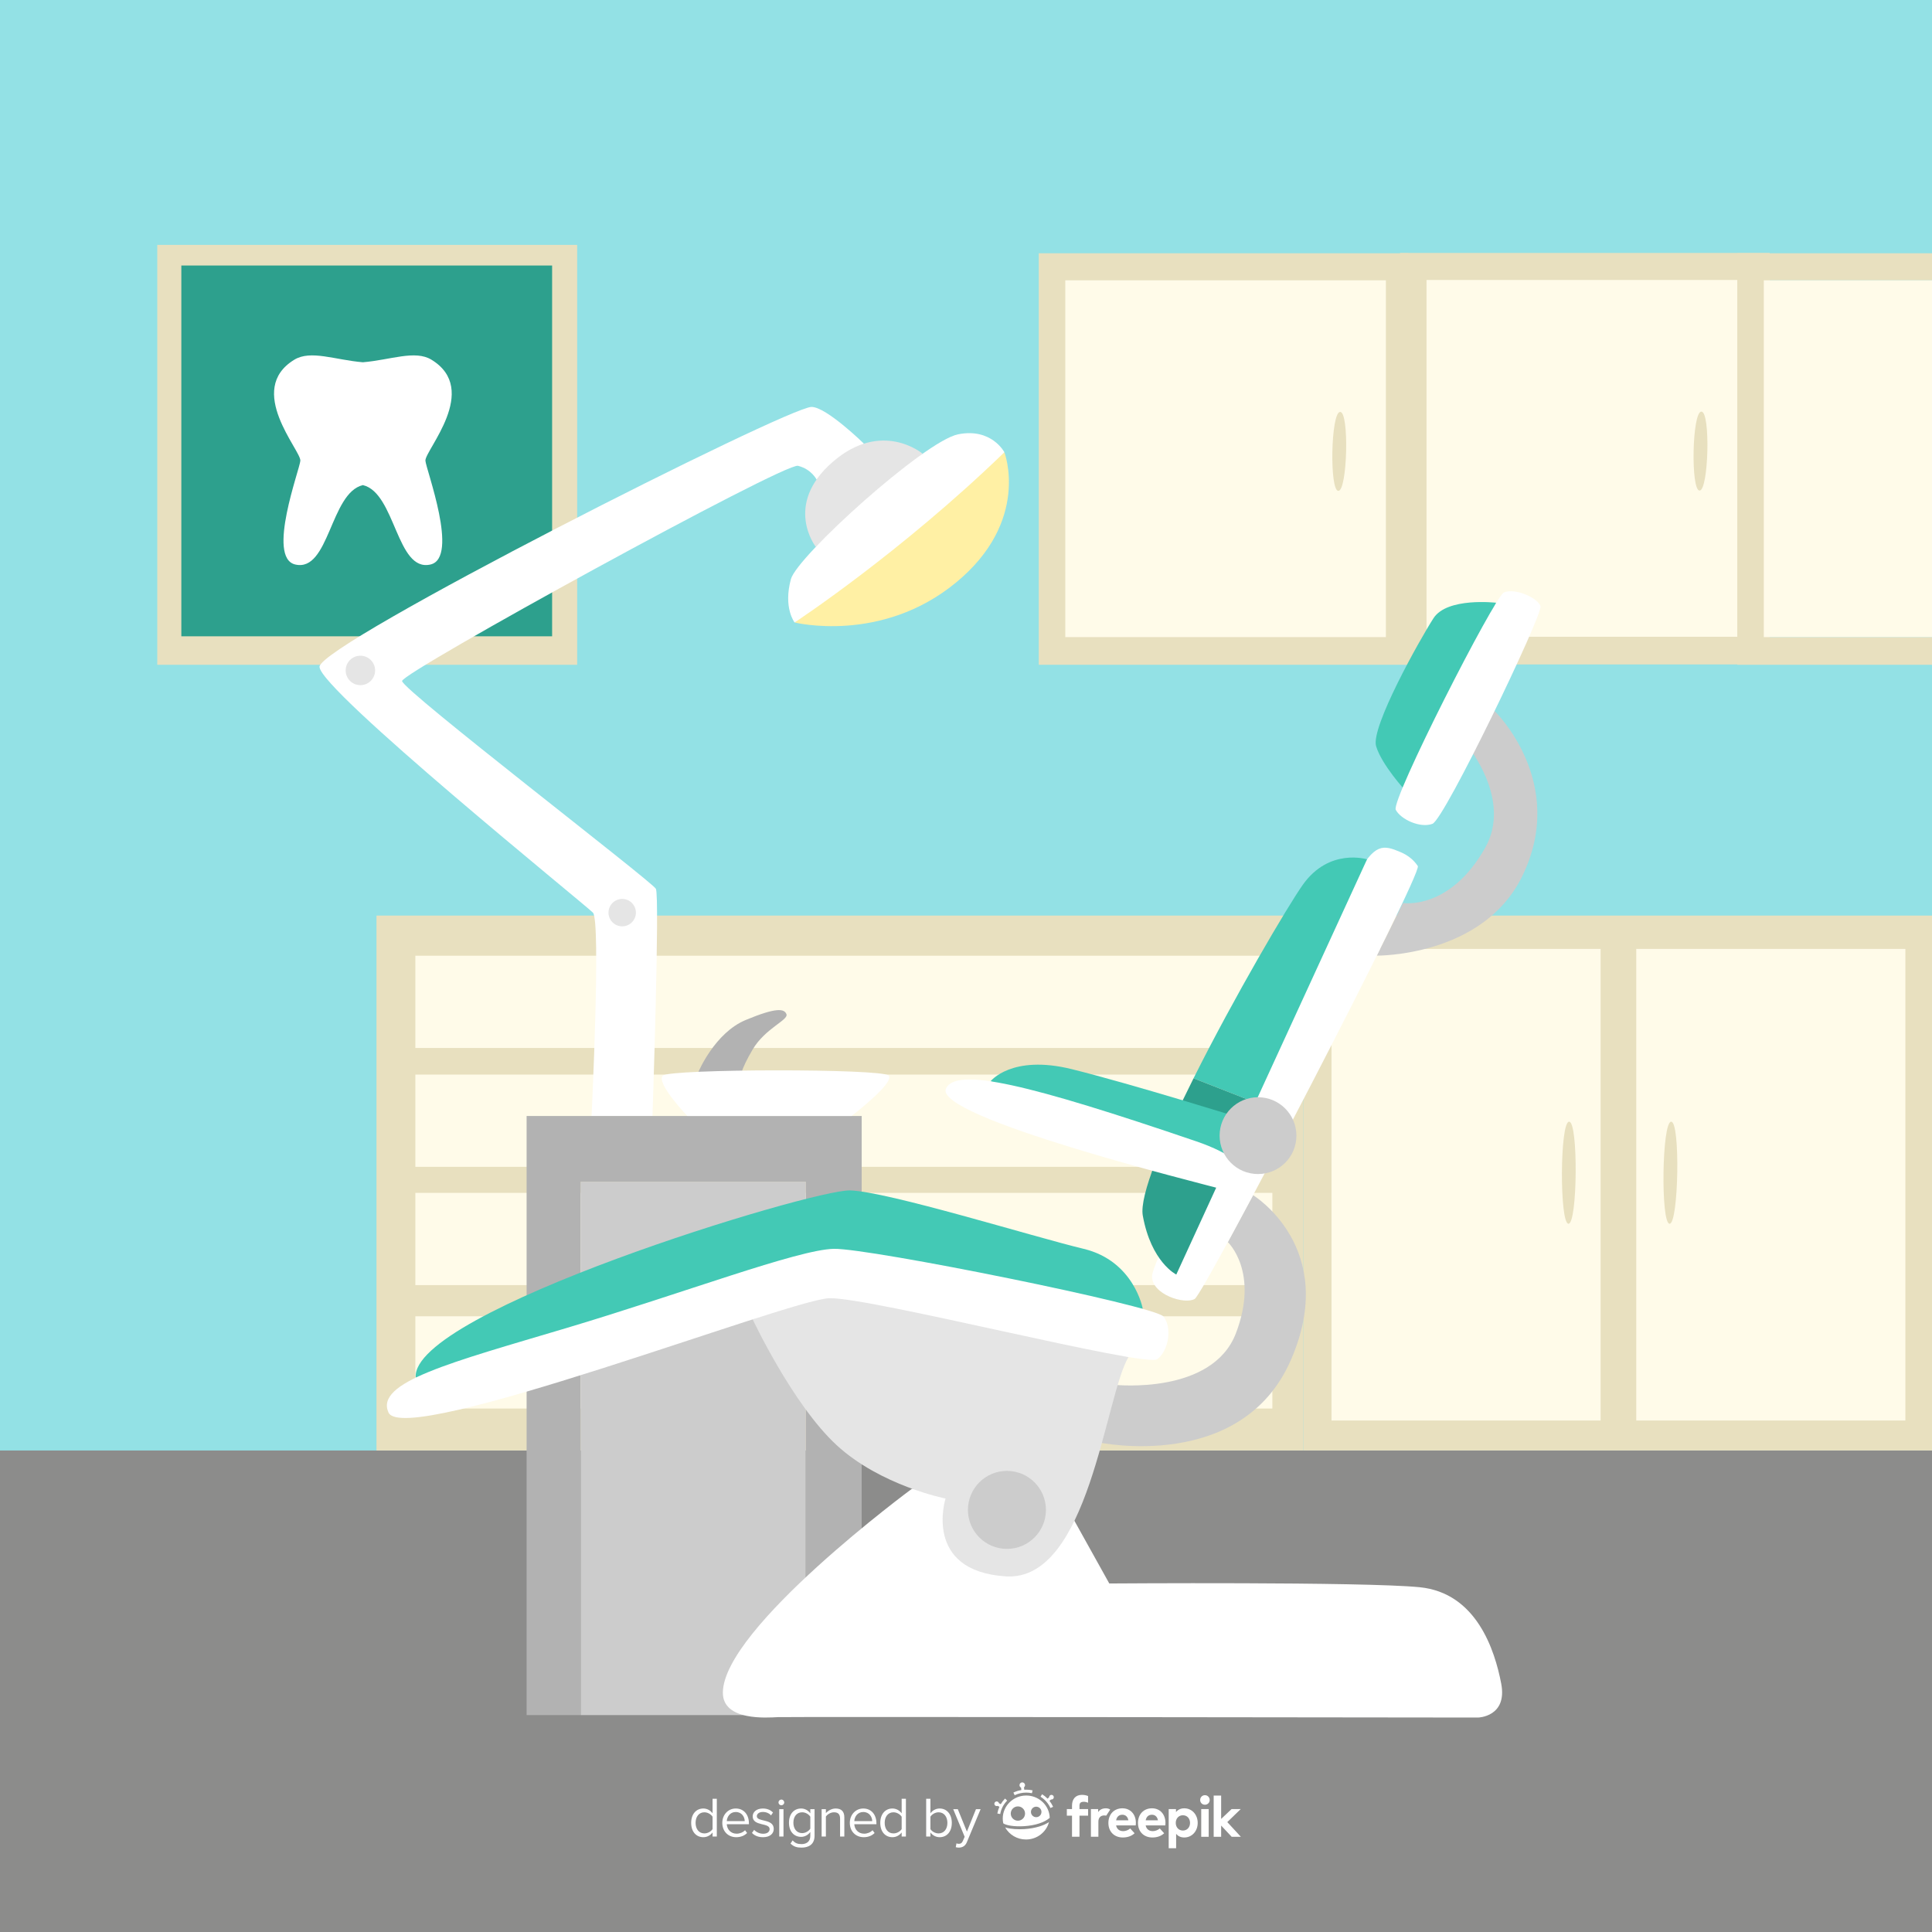 <?xml version="1.0" encoding="utf-8"?>
<!-- Generator: Adobe Illustrator 27.5.0, SVG Export Plug-In . SVG Version: 6.00 Build 0)  -->
<svg version="1.1" xmlns="http://www.w3.org/2000/svg" xmlns:xlink="http://www.w3.org/1999/xlink" x="0px" y="0px"
	 viewBox="0 0 500 500" style="enable-background:new 0 0 500 500;" xml:space="preserve">
<rect x="0" y="0" width="500" height="500" fill="#333333" stroke="none"/>
<g id="BACKGROUND">
	<rect style="fill:#93E1E5;" width="500.708" height="425.552"/>
	<rect y="375.387" style="fill:#8C8C8B;" width="500.708" height="124.613"/>
	<g>
		<g>
			<rect x="97.43" y="236.955" style="fill:#E8E0BF;" width="239.891" height="138.433"/>
			<g>
				<rect x="107.493" y="247.341" style="fill:#FFFBE9;" width="221.791" height="23.873"/>
				<rect x="107.493" y="278.1" style="fill:#FFFBE9;" width="221.791" height="23.873"/>
				<rect x="107.493" y="308.716" style="fill:#FFFBE9;" width="221.791" height="23.873"/>
				<rect x="107.493" y="340.653" style="fill:#FFFBE9;" width="221.791" height="23.873"/>
			</g>
		</g>
		<g>
			<rect x="337.322" y="236.955" style="fill:#E8E0BF;" width="163.025" height="138.433"/>
			<g>
				<g>
					<rect x="344.593" y="245.574" style="fill:#FFFBE9;" width="69.643" height="122.055"/>
					<path style="fill:#E8E0BF;" d="M406.083,290.291c-2.415,0.033-2.486,26.446-0.158,26.417S408.498,290.258,406.083,290.291z"/>
				</g>
				<g>
					<rect x="423.466" y="245.574" style="fill:#FFFBE9;" width="69.643" height="122.055"/>
					<path style="fill:#E8E0BF;" d="M432.497,290.292c-2.415,0.011-2.735,26.421-0.406,26.414
						C434.42,316.699,434.913,290.282,432.497,290.292z"/>
				</g>
			</g>
		</g>
	</g>
	<g>
		<g>
			<rect x="40.702" y="63.378" style="fill:#E8E0BF;" width="108.667" height="108.667"/>
			<rect x="46.93" y="68.716" style="fill:#2DA08D;" width="95.957" height="95.957"/>
		</g>
		<path style="fill:#FFFFFF;" d="M110.095,119.225c0.127,2.161,8.813,25.138,1.315,26.869c-8.812,2.034-9.028-18.553-17.497-20.55
			c-8.469,1.997-8.685,22.584-17.497,20.55c-7.499-1.731,1.188-24.708,1.315-26.869c0.157-2.664-14.287-18.358-1.569-26.13
			c4.244-2.594,10.568,0.059,17.751,0.659c7.183-0.601,13.507-3.253,17.751-0.659C124.383,100.867,109.939,116.561,110.095,119.225z
			"/>
	</g>
	<g>
		<g>
			<rect x="268.833" y="65.544" style="fill:#E8E0BF;" width="95.667" height="106.5"/>
			<rect x="275.698" y="72.544" style="fill:#FFFBE9;" width="82.969" height="92.333"/>
			<path style="fill:#E8E0BF;" d="M346.824,106.604c-2.414,0.053-2.782,20.486-0.454,20.437
				C348.698,126.993,349.238,106.551,346.824,106.604z"/>
		</g>
		<g>
			<rect x="362.321" y="65.461" style="fill:#E8E0BF;" width="95.667" height="106.5"/>
			<rect x="369.185" y="72.461" style="fill:#FFFBE9;" width="82.969" height="92.333"/>
			<path style="fill:#E8E0BF;" d="M440.311,106.521c-2.414,0.053-2.782,20.486-0.454,20.437
				C442.185,126.91,442.725,106.468,440.311,106.521z"/>
		</g>
		<g>
			<polygon style="fill:#E8E0BF;" points="456.471,164.878 456.471,72.544 500,72.544 500,65.544 449.607,65.544 449.607,172.044 
				500,172.044 500,164.878 			"/>
			<rect x="456.471" y="72.544" style="fill:#FFFBE9;" width="43.529" height="92.333"/>
		</g>
	</g>
</g>
<g id="OBJECTS">
	<g>
		<g>
			<g>
				<g>
					<path style="fill:#FFFFFF;" d="M211.33,124.109c0,0-1.309-2.684-4.812-3.559s-102.459,53.419-102.459,55.696
						s64.628,51.842,65.679,53.769s-0.876,58.804-0.876,58.804h-15.763c0,0,2.452-50.485,0.35-52.631
						c-2.102-2.146-70.758-57.666-70.758-63.621c0-5.955,121.189-67.253,127.329-67.255c3.853-0.001,13.562,9.507,13.562,9.507
						L211.33,124.109z"/>
					<circle style="fill:#E5E5E5;" cx="93.267" cy="173.51" r="3.81"/>
					<circle style="fill:#E5E5E5;" cx="161.024" cy="236.188" r="3.547"/>
				</g>
				<g>
					<path style="fill:#E5E5E5;" d="M211.132,141.532c0,0-8.467-10.824,4.318-21.946c12.785-11.122,23.333-2.157,23.333-2.157
						L211.132,141.532z"/>
					<path style="fill:#FFF0A4;" d="M205.642,161.095c0,0,22.418,5.605,41.772-10.333s12.523-33.715,12.523-33.715L205.642,161.095z
						"/>
					<path style="fill:#FFFFFF;" d="M205.642,161.095c0,0,27.235-17.865,54.295-44.049c0,0-3.328-6.393-11.997-4.641
						c-8.67,1.751-41.655,31.561-43.258,37.481C202.665,157.33,205.642,161.095,205.642,161.095z"/>
				</g>
			</g>
			<g>
				<polygon style="fill:#B2B2B2;" points="223.002,288.819 136.285,288.819 136.285,443.865 150.297,443.865 150.297,305.852 
					208.526,305.852 208.526,443.865 223.002,443.865 				"/>
				<rect x="150.297" y="305.852" style="fill:#CCCCCC;" width="58.229" height="138.013"/>
			</g>
			<g>
				<path style="fill:#B2B2B2;" d="M180.767,277.38c0,0,4.208-10.06,12.177-13.388c7.969-3.328,10.071-2.977,10.596-1.489
					c0.525,1.489-5.519,3.636-8.757,9.107c-3.238,5.471-3.24,7.444-3.24,7.444L180.767,277.38z"/>
				<path style="fill:#FFFFFF;" d="M177.882,288.819c0,0-8.319-8.713-6.305-10.465c2.014-1.751,56.747-1.839,58.41,0
					c1.664,1.839-9.612,10.465-9.612,10.465H177.882z"/>
			</g>
		</g>
		<g>
			<g>
				<path style="fill:#CCCCCC;" d="M386.798,184.008c0,0,19.188,18.51,7.035,42.99c-10.246,20.639-37.519,20.319-37.519,20.319
					l6.781-13.62c0,0,12.094,1.982,21.28-14.315c6.962-12.351-4.443-26.144-4.443-26.144L386.798,184.008z"/>
				<path style="fill:#CCCCCC;" d="M324.3,309.311c0,0,22.508,13.709,9.722,42.783s-49.63,21.207-49.63,21.207l4.284-14.896
					c0,0,25.029,2.617,31.159-13.319c6.13-15.936-2.073-23.627-2.073-23.627L324.3,309.311z"/>
			</g>
			<g>
				<path style="fill:#FFFFFF;" d="M366.887,224.072c-1.055-1.57-2.59-2.759-4.328-3.504c-4.593-1.968-6.821-2.456-11.612,6.383
					c-5.301,9.782-52.648,96.762-52.796,103.303c-0.108,4.772,8.466,7.441,11.041,5.908c2.574-1.533,59.044-110.057,57.734-112.032
					C366.914,224.111,366.9,224.092,366.887,224.072z"/>
				<g>
					<path style="fill:#43C9B5;" d="M353.787,222.392c0,0-9.781-3.057-16.612,6.576c-3.916,5.522-17.672,28.887-28.288,50.1
						l15.989,6.26L353.787,222.392z"/>
					<path style="fill:#2DA08D;" d="M308.887,279.068c-7.902,15.79-14.066,30.389-13.132,35.545
						c2.188,12.085,8.669,15.237,8.669,15.237l20.453-44.523L308.887,279.068z"/>
				</g>
			</g>
			<g>
				<path style="fill:#FFFFFF;" d="M236.029,385.275c0,0-48.952,36.098-48.952,52.814c0,7.356,11.542,6.437,14.178,6.305
					c2.636-0.131,181.282,0.106,181.282,0.106s7.619-0.171,5.977-8.775c-1.642-8.604-6.371-23.513-21.149-24.958
					s-80.281-0.963-80.281-0.963l-11.647-20.93L236.029,385.275z"/>
				<g>
					<path style="fill:#E5E5E5;" d="M194.797,341.452c0,0,10.32,22.026,21.704,32.534c11.384,10.509,28.205,13.836,28.205,13.836
						s-5.961,18.74,15.581,20.142c21.543,1.401,25.677-46.588,31.762-56.763l-72.57-20.125L194.797,341.452z"/>
					<circle style="fill:#CCCCCC;" cx="260.593" cy="390.757" r="10.093"/>
				</g>
			</g>
			<g>
				<g>
					<path style="fill:#43C9B5;" d="M256.346,279.846c0,0,5.429-7.005,21.017-3.152c15.588,3.853,44.486,12.873,44.486,12.873
						l-4.484,9.943L256.346,279.846z"/>
					<path style="fill:#FFFFFF;" d="M244.834,281.686c2.665-5.596,21.525-1.047,64.669,13.661
						c19.266,6.568,13.048,14.099,7.181,12.523S241.331,289.042,244.834,281.686z"/>
				</g>
				<circle style="fill:#CCCCCC;" cx="325.572" cy="293.902" r="9.939"/>
			</g>
			<g>
				<path style="fill:#43C9B5;" d="M295.754,338.739c0,0-2.19-12.395-15.326-15.546c-13.136-3.151-50.616-14.813-60.425-15.112
					s-113.96,31.37-112.413,48.462l105.757-28.795L295.754,338.739z"/>
				<path style="fill:#FFFFFF;" d="M100.556,365.58c-3.631-7.868,16.113-12.961,46.063-21.893s59.899-20.317,69.182-20.492
					s83.018,14.712,85.295,17.514c2.277,2.802,1.401,8.757-1.576,11.034c-2.977,2.277-74.611-16.113-84.945-15.763
					C204.241,336.331,104.759,374.687,100.556,365.58z"/>
			</g>
			<g>
				<path style="fill:#43C9B5;" d="M387.233,155.994c0,0-12.709-1.506-16.255,4.011s-16.288,28.242-14.843,33.102
					c1.445,4.86,7.619,11.559,7.619,11.559L387.233,155.994z"/>
				<path style="fill:#FFFFFF;" d="M389.236,153.306c3.024-1.176,8.787,1.474,9.444,3.576c0.657,2.102-24.812,55.141-27.965,56.323
					c-3.153,1.182-8.18-1.129-9.494-3.625C359.907,207.084,386.872,154.225,389.236,153.306z"/>
			</g>
		</g>
	</g>
</g>
<g id="DESIGNED_BY_FREEPIK">
	<g>
		<g id="XMLID_319_">
			<g id="XMLID_338_">
				<path id="XMLID_346_" style="fill:#FFFFFF;" d="M260.104,465.465c-0.433,0.443-0.804,0.932-1.108,1.453l-0.465-0.241
					c-0.067-0.297-0.35-0.502-0.659-0.466c-0.331,0.039-0.567,0.339-0.529,0.67c0.039,0.331,0.339,0.567,0.67,0.528
					c0.065-0.007,0.127-0.025,0.184-0.052l0.451,0.234c-0.251,0.554-0.433,1.139-0.539,1.743l0.747,0.132
					c0.229-1.306,0.85-2.507,1.792-3.473L260.104,465.465z"/>
				<path id="XMLID_345_" style="fill:#FFFFFF;" d="M265.591,463.164c-0.171,0-0.341,0.006-0.509,0.017l-0.074-0.626
					c0.188-0.149,0.296-0.389,0.266-0.645c-0.046-0.393-0.402-0.674-0.795-0.628c-0.394,0.046-0.675,0.402-0.628,0.796
					c0.03,0.254,0.189,0.461,0.404,0.563l0.073,0.624c-0.714,0.116-1.402,0.332-2.06,0.646l0.327,0.685
					c0.935-0.447,1.941-0.674,2.995-0.674c0.497,0,0.993,0.053,1.476,0.158l0.16-0.741
					C266.692,463.222,266.142,463.164,265.591,463.164z"/>
				<path id="XMLID_344_" style="fill:#FFFFFF;" d="M272.194,465.711c0.331-0.04,0.566-0.341,0.525-0.672
					c-0.04-0.331-0.341-0.566-0.672-0.525c-0.31,0.038-0.535,0.304-0.53,0.608l-0.416,0.363c-0.418-0.43-0.89-0.813-1.407-1.14
					l-0.404,0.642c1.135,0.715,2.021,1.727,2.564,2.925l0.69-0.313c-0.251-0.554-0.567-1.071-0.942-1.545l0.402-0.351
					C272.065,465.715,272.128,465.719,272.194,465.711z"/>
				<path id="XMLID_343_" style="fill:#FFFFFF;" d="M265.044,473.372c-0.386,0.023-0.775,0.035-1.157,0.035
					c-0.88,0-1.733-0.061-2.479-0.18c-0.391-0.062-0.846-0.154-1.271-0.292c1.047,1.861,3.069,3.125,5.389,3.125
					c2.855,0,5.263-1.916,5.949-4.503c-0.682,0.449-1.505,0.825-2.458,1.122C267.838,473.047,266.463,473.287,265.044,473.372z"/>
				<path id="XMLID_339_" style="fill:#FFFFFF;" d="M265.591,464.68c-3.351,0-6.079,2.666-6.079,5.943
					c0,0.425,0.046,0.849,0.137,1.261c0.674,0.483,2.706,0.891,5.348,0.731c2.88-0.174,5.297-0.958,6.672-2.159
					c-0.005-0.194-0.02-0.39-0.045-0.581C271.244,466.914,268.65,464.68,265.591,464.68z M263.432,471.195
					c-1.02,0-1.85-0.83-1.85-1.85c0-1.021,0.83-1.851,1.85-1.851c1.02,0,1.85,0.83,1.85,1.851
					C265.282,470.365,264.452,471.195,263.432,471.195z M268.169,470.287c-0.75,0-1.36-0.61-1.36-1.36s0.61-1.36,1.36-1.36
					s1.36,0.61,1.36,1.36S268.919,470.287,268.169,470.287z"/>
			</g>
			<path id="XMLID_336_" style="fill:#FFFFFF;" d="M281.595,466.547c-0.295-0.116-0.806-0.31-1.383-0.238
				c-0.551,0.069-0.844,0.341-0.844,1.007v0.866h2.229v1.717h-2.229v5.455h-1.932v-5.455h-1.339v-1.717h1.339v-0.889
				c0-1.68,0.896-2.782,2.568-2.782c0.643,0,1.157,0.121,1.59,0.308V466.547z"/>
			<path id="XMLID_334_" style="fill:#FFFFFF;" d="M286.297,469.878c-0.177-0.029-0.357-0.046-0.525-0.046
				c-0.896,0-1.51,0.548-1.51,1.613v3.908h-1.933v-7.172h1.873v0.784c0.451-0.673,1.14-0.977,2.021-0.977
				c0.414,0,0.848,0.128,1.095,0.337L286.297,469.878z"/>
			<path id="XMLID_331_" style="fill:#FFFFFF;" d="M293.965,471.757c0,0.222-0.016,0.488-0.037,0.651h-5.085
				c0.207,1.036,0.933,1.487,1.843,1.487c0.622,0,1.295-0.252,1.813-0.689l1.133,1.243c-0.814,0.748-1.851,1.089-3.057,1.089
				c-2.198,0-3.724-1.496-3.724-3.753c0-2.258,1.48-3.797,3.627-3.797C292.543,467.99,293.958,469.522,293.965,471.757z
				 M288.851,471.091h3.175c-0.178-0.918-0.732-1.437-1.561-1.437C289.554,469.655,289.021,470.203,288.851,471.091z"/>
			<path id="XMLID_328_" style="fill:#FFFFFF;" d="M301.619,471.757c0,0.222-0.016,0.488-0.037,0.651h-5.085
				c0.207,1.036,0.933,1.487,1.843,1.487c0.622,0,1.296-0.252,1.814-0.689l1.133,1.243c-0.815,0.748-1.851,1.089-3.058,1.089
				c-2.198,0-3.723-1.496-3.723-3.753c0-2.258,1.48-3.797,3.627-3.797C300.197,467.99,301.611,469.522,301.619,471.757z
				 M296.504,471.091h3.175c-0.178-0.918-0.733-1.437-1.561-1.437C297.208,469.655,296.674,470.203,296.504,471.091z"/>
			<path id="XMLID_325_" style="fill:#FFFFFF;" d="M309.964,471.764c0,2.154-1.495,3.775-3.472,3.775
				c-0.962,0-1.644-0.378-2.109-0.933v3.708h-1.925v-10.133h1.888v0.792c0.467-0.585,1.154-0.984,2.139-0.984
				C308.469,467.99,309.964,469.611,309.964,471.764z M304.287,471.764c0,1.133,0.748,1.977,1.844,1.977
				c1.14,0,1.85-0.881,1.85-1.977c0-1.095-0.71-1.976-1.85-1.976C305.035,469.789,304.287,470.632,304.287,471.764z"/>
			<path id="XMLID_322_" style="fill:#FFFFFF;" d="M313.068,465.836c0,0.696-0.541,1.229-1.236,1.229
				c-0.696,0-1.229-0.533-1.229-1.229c0-0.695,0.532-1.243,1.229-1.243C312.527,464.592,313.068,465.14,313.068,465.836z
				 M312.808,475.354h-1.932v-7.172h1.932V475.354z"/>
			<path id="XMLID_320_" style="fill:#FFFFFF;" d="M316.032,470.736l2.702-2.554h2.368l-3.478,3.375l3.501,3.797h-2.376
				l-2.717-2.901v2.901H314.1v-10.658h1.932V470.736z"/>
		</g>
		<g>
			<path style="fill:#FFFFFF;" d="M184.412,475.29v-1.055c-0.527,0.718-1.391,1.23-2.387,1.23c-1.846,0-3.149-1.406-3.149-3.706
				c0-2.256,1.289-3.721,3.149-3.721c0.952,0,1.816,0.469,2.387,1.245v-3.765h1.099v9.771H184.412z M184.412,473.371v-3.208
				c-0.395-0.615-1.245-1.143-2.124-1.143c-1.42,0-2.27,1.172-2.27,2.739c0,1.567,0.85,2.725,2.27,2.725
				C183.167,474.484,184.017,473.986,184.412,473.371z"/>
			<path style="fill:#FFFFFF;" d="M186.932,471.745c0-2.051,1.465-3.706,3.486-3.706c2.139,0,3.398,1.67,3.398,3.794v0.278h-5.727
				c0.088,1.333,1.025,2.446,2.549,2.446c0.806,0,1.626-0.322,2.182-0.894l0.527,0.718c-0.703,0.703-1.655,1.084-2.812,1.084
				C188.44,475.465,186.932,473.957,186.932,471.745z M190.403,468.947c-1.509,0-2.256,1.274-2.314,2.358h4.644
				C192.718,470.25,192.015,468.947,190.403,468.947z"/>
			<path style="fill:#FFFFFF;" d="M194.607,474.352l0.571-0.791c0.469,0.542,1.362,1.011,2.329,1.011c1.084,0,1.67-0.513,1.67-1.216
				c0-1.714-4.38-0.659-4.38-3.281c0-1.099,0.952-2.036,2.636-2.036c1.202,0,2.051,0.454,2.623,1.025l-0.513,0.762
				c-0.424-0.513-1.201-0.894-2.109-0.894c-0.966,0-1.567,0.483-1.567,1.113c0,1.553,4.379,0.527,4.379,3.281
				c0,1.187-0.952,2.139-2.783,2.139C196.306,475.465,195.325,475.114,194.607,474.352z"/>
			<path style="fill:#FFFFFF;" d="M201.477,466.471c0-0.41,0.337-0.747,0.732-0.747c0.41,0,0.747,0.337,0.747,0.747
				c0,0.41-0.337,0.732-0.747,0.732C201.814,467.204,201.477,466.881,201.477,466.471z M201.667,475.29v-7.075h1.099v7.075H201.667z
				"/>
			<path style="fill:#FFFFFF;" d="M204.582,477.106l0.556-0.82c0.586,0.703,1.289,0.967,2.3,0.967c1.172,0,2.27-0.571,2.27-2.124
				v-1.011c-0.513,0.718-1.377,1.26-2.373,1.26c-1.846,0-3.149-1.377-3.149-3.662c0-2.271,1.289-3.677,3.149-3.677
				c0.952,0,1.802,0.469,2.373,1.245v-1.069h1.099v6.87c0,2.344-1.641,3.076-3.369,3.076
				C206.237,478.161,205.416,477.925,204.582,477.106z M209.708,473.253v-3.091c-0.381-0.615-1.23-1.143-2.109-1.143
				c-1.421,0-2.27,1.128-2.27,2.695c0,1.553,0.849,2.695,2.27,2.695C208.478,474.411,209.328,473.869,209.708,473.253z"/>
			<path style="fill:#FFFFFF;" d="M217.413,475.29v-4.629c0-1.245-0.63-1.641-1.582-1.641c-0.864,0-1.685,0.527-2.094,1.099v5.171
				h-1.099v-7.075h1.099v1.025c0.497-0.586,1.464-1.201,2.519-1.201c1.48,0,2.256,0.747,2.256,2.285v4.966H217.413z"/>
			<path style="fill:#FFFFFF;" d="M219.932,471.745c0-2.051,1.465-3.706,3.486-3.706c2.139,0,3.398,1.67,3.398,3.794v0.278h-5.727
				c0.088,1.333,1.025,2.446,2.548,2.446c0.806,0,1.626-0.322,2.183-0.894l0.527,0.718c-0.703,0.703-1.655,1.084-2.813,1.084
				C221.441,475.465,219.932,473.957,219.932,471.745z M223.404,468.947c-1.509,0-2.256,1.274-2.314,2.358h4.643
				C225.718,470.25,225.015,468.947,223.404,468.947z"/>
			<path style="fill:#FFFFFF;" d="M233.35,475.29v-1.055c-0.527,0.718-1.392,1.23-2.388,1.23c-1.845,0-3.149-1.406-3.149-3.706
				c0-2.256,1.289-3.721,3.149-3.721c0.952,0,1.817,0.469,2.388,1.245v-3.765h1.098v9.771H233.35z M233.35,473.371v-3.208
				c-0.396-0.615-1.245-1.143-2.124-1.143c-1.421,0-2.27,1.172-2.27,2.739c0,1.567,0.85,2.725,2.27,2.725
				C232.105,474.484,232.954,473.986,233.35,473.371z"/>
			<path style="fill:#FFFFFF;" d="M239.692,475.29v-9.771h1.099v3.765c0.571-0.776,1.421-1.245,2.388-1.245
				c1.845,0,3.149,1.465,3.149,3.721c0,2.3-1.304,3.706-3.149,3.706c-0.996,0-1.86-0.513-2.388-1.23v1.055H239.692z M242.9,474.484
				c1.436,0,2.285-1.157,2.285-2.725c0-1.567-0.85-2.739-2.285-2.739c-0.864,0-1.729,0.527-2.109,1.143v3.208
				C241.171,473.986,242.036,474.484,242.9,474.484z"/>
			<path style="fill:#FFFFFF;" d="M247.528,477.062c0.161,0.073,0.425,0.117,0.6,0.117c0.483,0,0.806-0.161,1.055-0.747l0.469-1.069
				l-2.959-7.148h1.187l2.358,5.801l2.344-5.801h1.2l-3.544,8.511c-0.425,1.024-1.143,1.421-2.08,1.436
				c-0.234,0-0.6-0.044-0.806-0.104L247.528,477.062z"/>
		</g>
	</g>
</g>
</svg>
